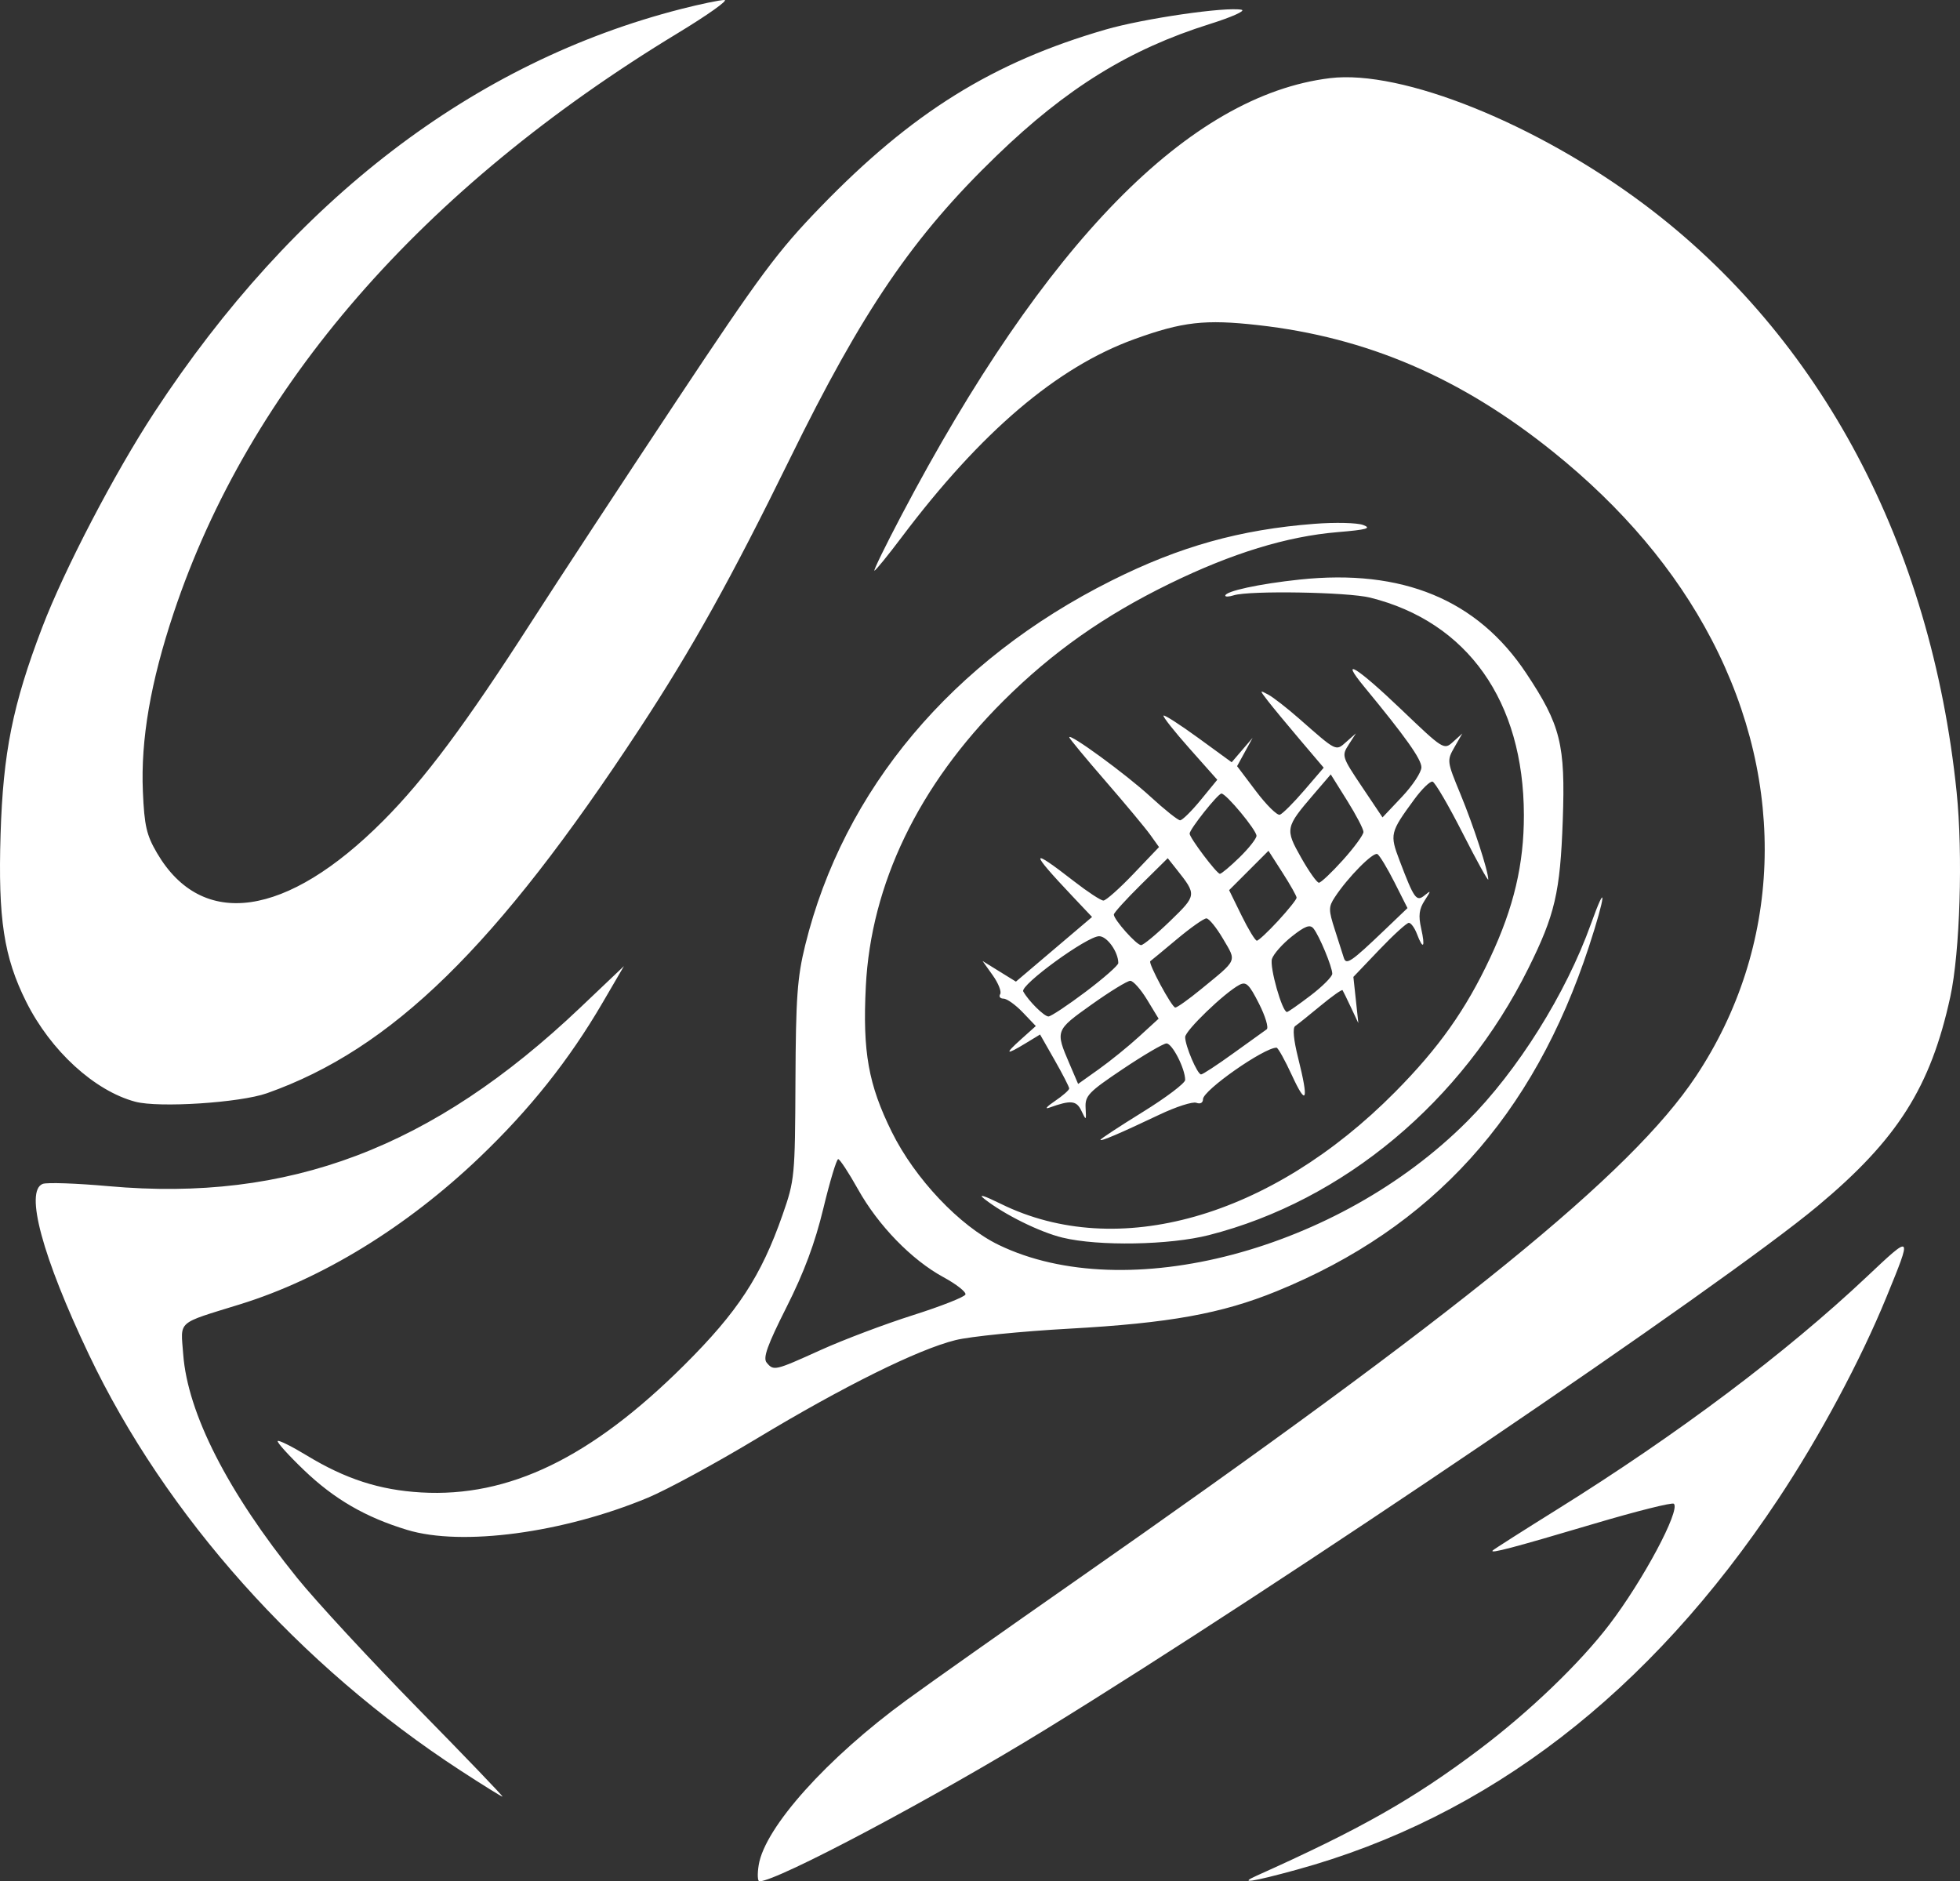 <?xml version="1.0" encoding="UTF-8" standalone="no"?>
<!-- Created with Inkscape (http://www.inkscape.org/) -->

<svg
   xmlns:dc="http://purl.org/dc/elements/1.1/"
   xmlns:cc="http://creativecommons.org/ns#"
   xmlns:rdf="http://www.w3.org/1999/02/22-rdf-syntax-ns#"
   xmlns:svg="http://www.w3.org/2000/svg"
   xmlns="http://www.w3.org/2000/svg"
   xmlns:sodipodi="http://sodipodi.sourceforge.net/DTD/sodipodi-0.dtd"
   xmlns:inkscape="http://www.inkscape.org/namespaces/inkscape"
   version="1.1"
   id="svg855"
   width="468.996"
   height="450.133"
   viewBox="0 0 468.996 450.133"
   sodipodi:docname="tcsellesIcone.svg"
   inkscape:version="0.92.3 (2405546, 2018-03-11)">
  <rect x="0" y="0" width="468.996" height="450.133" fill="#333333" stroke="none"/>
  <defs
     id="defs859" />
  <sodipodi:namedview
     pagecolor="#ffffff"
     bordercolor="#666666"
     borderopacity="1"
     objecttolerance="10"
     gridtolerance="10"
     guidetolerance="10"
     inkscape:pageopacity="0"
     inkscape:pageshadow="2"
     inkscape:window-width="1280"
     inkscape:window-height="996"
     id="namedview857"
     showgrid="false"
     inkscape:zoom="0.56725035"
     inkscape:cx="84.469811"
     inkscape:cy="111.74664"
     inkscape:window-x="1920"
     inkscape:window-y="0"
     inkscape:window-maximized="1"
     inkscape:current-layer="svg855" />
  <path
     style="fill:#ffffff;stroke-width:1.067"
     d="m 181.544,446.233 c 1.461,-9.005 16.359,-25.612 35.471,-39.54 5.817,-4.239 23.643,-16.827 39.615,-27.973 93.163,-65.015 133.71,-97.954 149.156,-121.167 20.562,-30.903 21.962,-69.711 3.772,-104.531 -8.662,-16.581 -21.34,-31.593 -37.967,-44.957 -22.038,-17.713 -44.504,-27.354 -70.548,-30.276 -12.698,-1.424 -18.075,-0.815 -29.593,3.353 -18.549,6.712 -36.721,22.181 -55.736,47.444 -3.29,4.371 -6.206,7.947 -6.479,7.947 -0.274,0 2.627,-5.938 6.446,-13.195 34.356,-65.289 68.916,-100.545 102.577,-104.642 17.19,-2.093 49.537,10.935 75.38,30.36 42.085,31.633 68.452,81.303 74.549,140.439 1.537,14.906 0.811,38.345 -1.518,49.028 -4.713,21.618 -12.636,34.106 -31.763,50.061 -22.8,19.019 -128.038,90.353 -184.708,125.199 -26.535,16.317 -64.276,36.349 -68.481,36.349 -0.443,0 -0.52,-1.755 -0.172,-3.901 z m 119.113,2.562 c 24.731,-11.077 37.534,-18.33 53.249,-30.169 12.026,-9.059 24.055,-20.598 31.154,-29.886 8.086,-10.579 17.058,-27.368 15.472,-28.953 -0.373,-0.373 -8.958,1.778 -19.077,4.78 -19.512,5.789 -25.13,7.269 -24.265,6.393 0.293,-0.297 7.253,-4.73 15.467,-9.85 28.861,-17.993 54.688,-37.4 74.015,-55.616 10.979,-10.349 10.953,-10.377 4.697,4.906 -6.181,15.099 -15.946,33.32 -25.858,48.248 -30.823,46.423 -69.461,76.154 -115.296,88.718 -10.632,2.914 -13.997,3.417 -9.557,1.429 z M 110.226,423.638 C 71.647,398.525 39.639,362.697 21.244,324.037 10.143,300.709 5.878,284.925 10.223,283.258 c 1.008,-0.387 8.088,-0.142 15.733,0.544 43.171,3.874 77.515,-9.122 112.888,-42.718 l 10.455,-9.93 -5.122,8.772 c -7.991,13.688 -17.386,25.494 -29.453,37.016 -17.421,16.633 -37.653,29.043 -57.246,35.114 -15.429,4.781 -14.251,3.746 -13.637,11.984 1.05,14.095 10.669,32.956 27.305,53.543 4.497,5.565 17.484,19.605 28.861,31.2 11.377,11.595 20.483,21.083 20.236,21.083 -0.247,0 -4.755,-2.803 -10.018,-6.229 z M 97.456,366.053 c -9.996,-3.026 -17.493,-7.374 -24.773,-14.364 -3.686,-3.54 -6.489,-6.65 -6.227,-6.911 0.261,-0.261 3.39,1.295 6.951,3.459 9.264,5.628 17.431,8.269 27.346,8.845 21.025,1.221 40.663,-8.275 62.942,-30.436 12.842,-12.773 18.431,-21.31 23.558,-35.98 2.899,-8.296 2.985,-9.185 3.086,-32 0.088,-19.982 0.435,-24.813 2.337,-32.533 9.164,-37.207 35.158,-68.135 73.317,-87.231 16.32,-8.167 30.722,-12.195 48.531,-13.572 4.987,-0.386 10.236,-0.259 11.665,0.281 2.081,0.787 0.87,1.126 -6.087,1.706 -12.17,1.015 -25.311,5.044 -40.245,12.339 -15.682,7.661 -28.045,16.377 -39.743,28.022 -20.306,20.213 -31.71,43.871 -32.938,68.329 -0.786,15.664 0.607,23.471 6.214,34.817 5.526,11.183 16.261,22.525 25.587,27.035 30.468,14.732 81.225,1.348 112.087,-29.558 12.08,-12.097 23.621,-30.506 29.63,-47.261 3.887,-10.84 3.542,-6.855 -0.467,5.382 -13.3,40.602 -37.517,67.339 -74.739,82.514 -13.198,5.381 -25.68,7.635 -49.632,8.962 -11.44,0.634 -23.68,1.864 -27.2,2.734 -8.976,2.217 -26.82,11.054 -47.591,23.57 -9.749,5.874 -21.473,12.24 -26.055,14.148 -20.244,8.428 -44.457,11.668 -57.554,7.703 z m 98.932,-43.051 c 5.427,-2.455 15.358,-6.205 22.068,-8.332 6.71,-2.127 12.362,-4.356 12.561,-4.951 0.199,-0.596 -2.171,-2.459 -5.266,-4.14 -7.61,-4.134 -15.589,-12.344 -20.453,-21.045 -2.214,-3.96 -4.343,-7.199 -4.733,-7.198 -0.39,9.1e-4 -1.987,5.304 -3.55,11.784 -2.001,8.296 -4.606,15.284 -8.805,23.616 -4.605,9.138 -5.69,12.164 -4.761,13.283 1.682,2.027 1.912,1.973 12.94,-3.016 z m 57.868,-26.881 c -5.47,-1.33 -13.931,-5.513 -18.667,-9.229 -1.684,-1.322 -0.244,-0.899 3.911,1.146 27.844,13.709 64.583,3.28 94.345,-26.782 10.45,-10.555 16.891,-19.65 22.722,-32.082 5.66,-12.069 8.095,-22.377 8.073,-34.186 -0.048,-27.207 -13.478,-46.192 -36.784,-51.999 -5.372,-1.338 -28.925,-1.736 -32.658,-0.551 -1.105,0.351 -2.009,0.388 -2.009,0.082 0,-1.071 8.093,-2.823 17.788,-3.852 24.59,-2.608 42.513,4.797 54.216,22.402 8.251,12.411 9.401,17.035 8.751,35.194 -0.618,17.271 -1.858,22.597 -8.261,35.477 -15.827,31.84 -44.212,55.535 -76.385,63.763 -9.416,2.408 -26.44,2.707 -35.043,0.615 z m 9.067,-23.415 c 0,-0.214 4.56,-3.209 10.133,-6.657 5.573,-3.448 10.133,-6.895 10.133,-7.66 0,-2.717 -3.113,-8.789 -4.479,-8.736 -0.763,0.029 -5.468,2.789 -10.454,6.133 -8.197,5.496 -9.05,6.387 -8.889,9.28 0.172,3.095 0.139,3.118 -1.001,0.714 -1.184,-2.495 -2.52,-2.625 -7.71,-0.752 -1.173,0.424 -0.573,-0.282 1.333,-1.568 1.907,-1.286 3.461,-2.651 3.453,-3.033 -0.007,-0.382 -1.579,-3.444 -3.493,-6.803 l -3.479,-6.108 -3.466,2.108 c -4.811,2.926 -5.105,2.637 -1.032,-1.013 l 3.483,-3.121 -3.133,-3.279 c -1.723,-1.804 -3.791,-3.279 -4.596,-3.279 -0.805,0 -1.165,-0.483 -0.8,-1.074 0.365,-0.591 -0.435,-2.617 -1.777,-4.502 l -2.441,-3.428 3.993,2.468 3.993,2.468 9.109,-7.733 9.109,-7.733 -4.633,-4.899 c -10.413,-11.012 -10.336,-11.923 0.309,-3.646 3.263,2.537 6.43,4.613 7.038,4.613 0.608,0 3.851,-2.879 7.207,-6.398 l 6.103,-6.398 -2.1,-2.935 c -1.155,-1.614 -5.988,-7.415 -10.741,-12.892 -4.753,-5.476 -8.641,-10.174 -8.641,-10.44 0,-1.086 13.628,8.874 19.392,14.172 3.404,3.13 6.616,5.69 7.137,5.69 0.521,0 2.736,-2.182 4.921,-4.849 l 3.973,-4.849 -6.638,-7.469 c -3.651,-4.108 -6.452,-7.655 -6.226,-7.881 0.227,-0.227 3.989,2.192 8.36,5.376 l 7.947,5.789 2.507,-2.925 2.507,-2.925 -1.859,3.391 -1.859,3.391 4.533,6.004 c 2.493,3.302 5.058,5.829 5.698,5.616 0.641,-0.214 3.264,-2.832 5.83,-5.819 l 4.665,-5.431 -5.645,-6.649 c -3.105,-3.657 -6.57,-7.849 -7.702,-9.315 -2.043,-2.648 -2.042,-2.658 0.085,-1.52 1.178,0.631 4.504,3.221 7.391,5.756 9.082,7.977 8.723,7.801 11.3,5.524 l 2.278,-2.014 -1.743,2.712 c -1.696,2.639 -1.611,2.907 3.182,10.053 l 4.925,7.341 4.653,-4.924 c 2.559,-2.708 4.653,-5.885 4.653,-7.059 0,-1.939 -3.782,-7.264 -13.69,-19.277 -6.094,-7.389 -1.775,-4.743 8.87,5.434 10.103,9.659 10.215,9.728 12.401,7.749 l 2.206,-1.997 -1.872,3.262 c -1.84,3.205 -1.815,3.4 1.405,11.184 3.143,7.598 6.679,18.441 6.679,20.481 0,0.534 -2.76,-4.457 -6.133,-11.093 -3.373,-6.635 -6.613,-12.179 -7.2,-12.32 -0.587,-0.141 -2.548,1.764 -4.359,4.232 -5.817,7.931 -5.921,8.363 -3.52,14.683 3.494,9.197 4.011,9.909 6.006,8.275 1.548,-1.268 1.546,-1.147 -0.022,1.264 -1.322,2.034 -1.52,3.616 -0.832,6.667 1.03,4.569 0.494,5.28 -1.006,1.333 C 338.499,222 337.624,220.8 337.112,220.8 c -0.512,0 -3.707,2.911 -7.1,6.468 l -6.17,6.468 0.595,5.532 0.595,5.532 -1.753,-3.733 c -0.964,-2.053 -1.877,-3.921 -2.027,-4.151 -0.151,-0.23 -2.529,1.45 -5.284,3.733 -2.755,2.283 -5.478,4.463 -6.05,4.844 -0.655,0.437 -0.39,3.281 0.716,7.686 2.565,10.21 2.022,11.74 -1.473,4.154 -1.689,-3.667 -3.358,-6.667 -3.707,-6.667 -3.013,0 -17.596,10.214 -17.596,12.324 0,0.867 -0.654,1.225 -1.584,0.868 -0.871,-0.334 -4.831,0.934 -8.8,2.818 -9.654,4.584 -14.149,6.5 -14.149,6.03 z M 272.575,248 l 4.664,-4.267 -2.752,-4.533 c -1.514,-2.493 -3.327,-4.533 -4.03,-4.533 -0.703,0 -4.876,2.561 -9.273,5.691 -8.672,6.174 -8.685,6.209 -5.278,14.158 l 2.069,4.827 4.968,-3.538 c 2.732,-1.946 7.067,-5.458 9.632,-7.805 z m 22.556,4 c 3.857,-2.787 7.439,-5.361 7.961,-5.72 0.522,-0.359 -0.305,-3.129 -1.839,-6.155 -2.363,-4.664 -3.081,-5.345 -4.71,-4.473 -3.598,1.925 -12.953,10.94 -12.953,12.482 0,2.091 2.918,8.934 3.81,8.934 0.395,0 3.874,-2.28 7.731,-5.067 z m -35.369,-14.692 c 4.306,-3.241 7.828,-6.338 7.828,-6.883 0,-2.669 -2.68,-6.425 -4.585,-6.425 -2.882,0 -18.994,11.726 -18.16,13.217 1.292,2.309 4.999,5.983 6.036,5.983 0.579,0 4.575,-2.651 8.881,-5.892 z m 53.845,0.873 c 2.851,-2.174 5.183,-4.515 5.183,-5.203 0,-1.633 -3.117,-9.135 -4.502,-10.836 -0.829,-1.018 -2.025,-0.575 -5.164,1.91 -2.247,1.779 -4.391,4.199 -4.765,5.377 -0.611,1.926 2.436,12.704 3.592,12.704 0.26,0 2.805,-1.779 5.656,-3.953 z m -26.264,-1.466 c 8.905,-7.292 8.569,-6.531 5.325,-12.066 -1.584,-2.704 -3.383,-4.916 -3.998,-4.916 -0.614,0 -3.809,2.253 -7.099,5.008 -3.29,2.754 -6.134,5.106 -6.32,5.227 -0.609,0.396 5.153,11.098 5.976,11.098 0.441,0 3.193,-1.958 6.115,-4.352 z m 43.913,-14.15 5.533,-5.292 -3.109,-6.159 c -1.71,-3.387 -3.547,-6.43 -4.083,-6.761 -0.983,-0.608 -7.081,5.559 -10.191,10.304 -1.531,2.337 -1.531,3.036 0.009,7.821 0.93,2.89 1.895,5.909 2.145,6.708 0.559,1.787 1.767,0.962 9.696,-6.622 z m -51.279,-2.186 c 6.405,-6.203 6.412,-6.26 1.559,-12.379 l -2.115,-2.667 -6.449,6.367 c -3.547,3.502 -6.449,6.705 -6.449,7.118 0,1.218 5.433,7.315 6.517,7.315 0.547,0 3.668,-2.59 6.936,-5.755 z m 25.877,-0.088 c 2.421,-2.627 4.403,-5.105 4.403,-5.507 0,-0.402 -1.515,-3.091 -3.366,-5.977 l -3.366,-5.246 -4.709,4.709 -4.709,4.709 2.964,6.044 c 1.63,3.324 3.283,6.044 3.673,6.044 0.39,0 2.69,-2.149 5.111,-4.776 z m 15.504,-14.539 c 2.694,-2.997 4.899,-6.012 4.899,-6.7 0,-0.688 -1.761,-4.067 -3.914,-7.508 l -3.914,-6.257 -4.028,4.69 c -6.853,7.98 -6.931,8.366 -3.073,15.201 1.869,3.312 3.788,6.022 4.265,6.022 0.476,0 3.07,-2.452 5.765,-5.449 z m -24.746,-0.634 c 2.225,-2.172 4.045,-4.486 4.045,-5.141 0,-1.37 -7.252,-10.109 -8.388,-10.109 -0.836,0 -7.612,8.531 -7.612,9.584 0,1.006 6.489,9.616 7.247,9.616 0.365,0 2.483,-1.777 4.708,-3.95 z M 32.39,263.603 c -9.792,-2.61 -20.263,-12.197 -26.12,-23.914 -5.353,-10.709 -6.756,-19.878 -6.133,-40.073 0.604,-19.567 2.904,-31.007 9.94,-49.445 5.31,-13.915 17.338,-36.981 26.856,-51.503 C 70.295,47.766 113.321,14.832 163.042,2.137 167.645,0.962 172.276,0 173.333,0 c 1.057,0 -3.955,3.563 -11.136,7.918 -61.314,37.179 -102.581,84.637 -120.647,138.749 -5.523,16.544 -7.896,30.313 -7.362,42.719 0.353,8.186 0.866,10.421 3.381,14.712 10.771,18.379 30.984,15.5 54.119,-7.709 9.909,-9.941 19.747,-23.13 35.277,-47.294 6.514,-10.135 22.16,-33.974 34.77,-52.974 20.181,-30.409 24.331,-35.996 34.657,-46.655 21.856,-22.561 41.172,-34.574 68.175,-42.399 9.089,-2.634 28.753,-5.495 32.514,-4.731 1.088,0.221 -2.334,1.756 -7.605,3.412 -19.231,6.04 -34.208,15.291 -50.983,31.489 -20.021,19.333 -32.056,36.979 -49.537,72.629 -14,28.551 -23.367,45.368 -35.946,64.533 -34.212,52.127 -59.228,76.593 -89.127,87.165 -6.45,2.281 -25.866,3.537 -31.491,2.038 z"
     id="path865"
     inkscape:connector-curvature="0" />
</svg>
